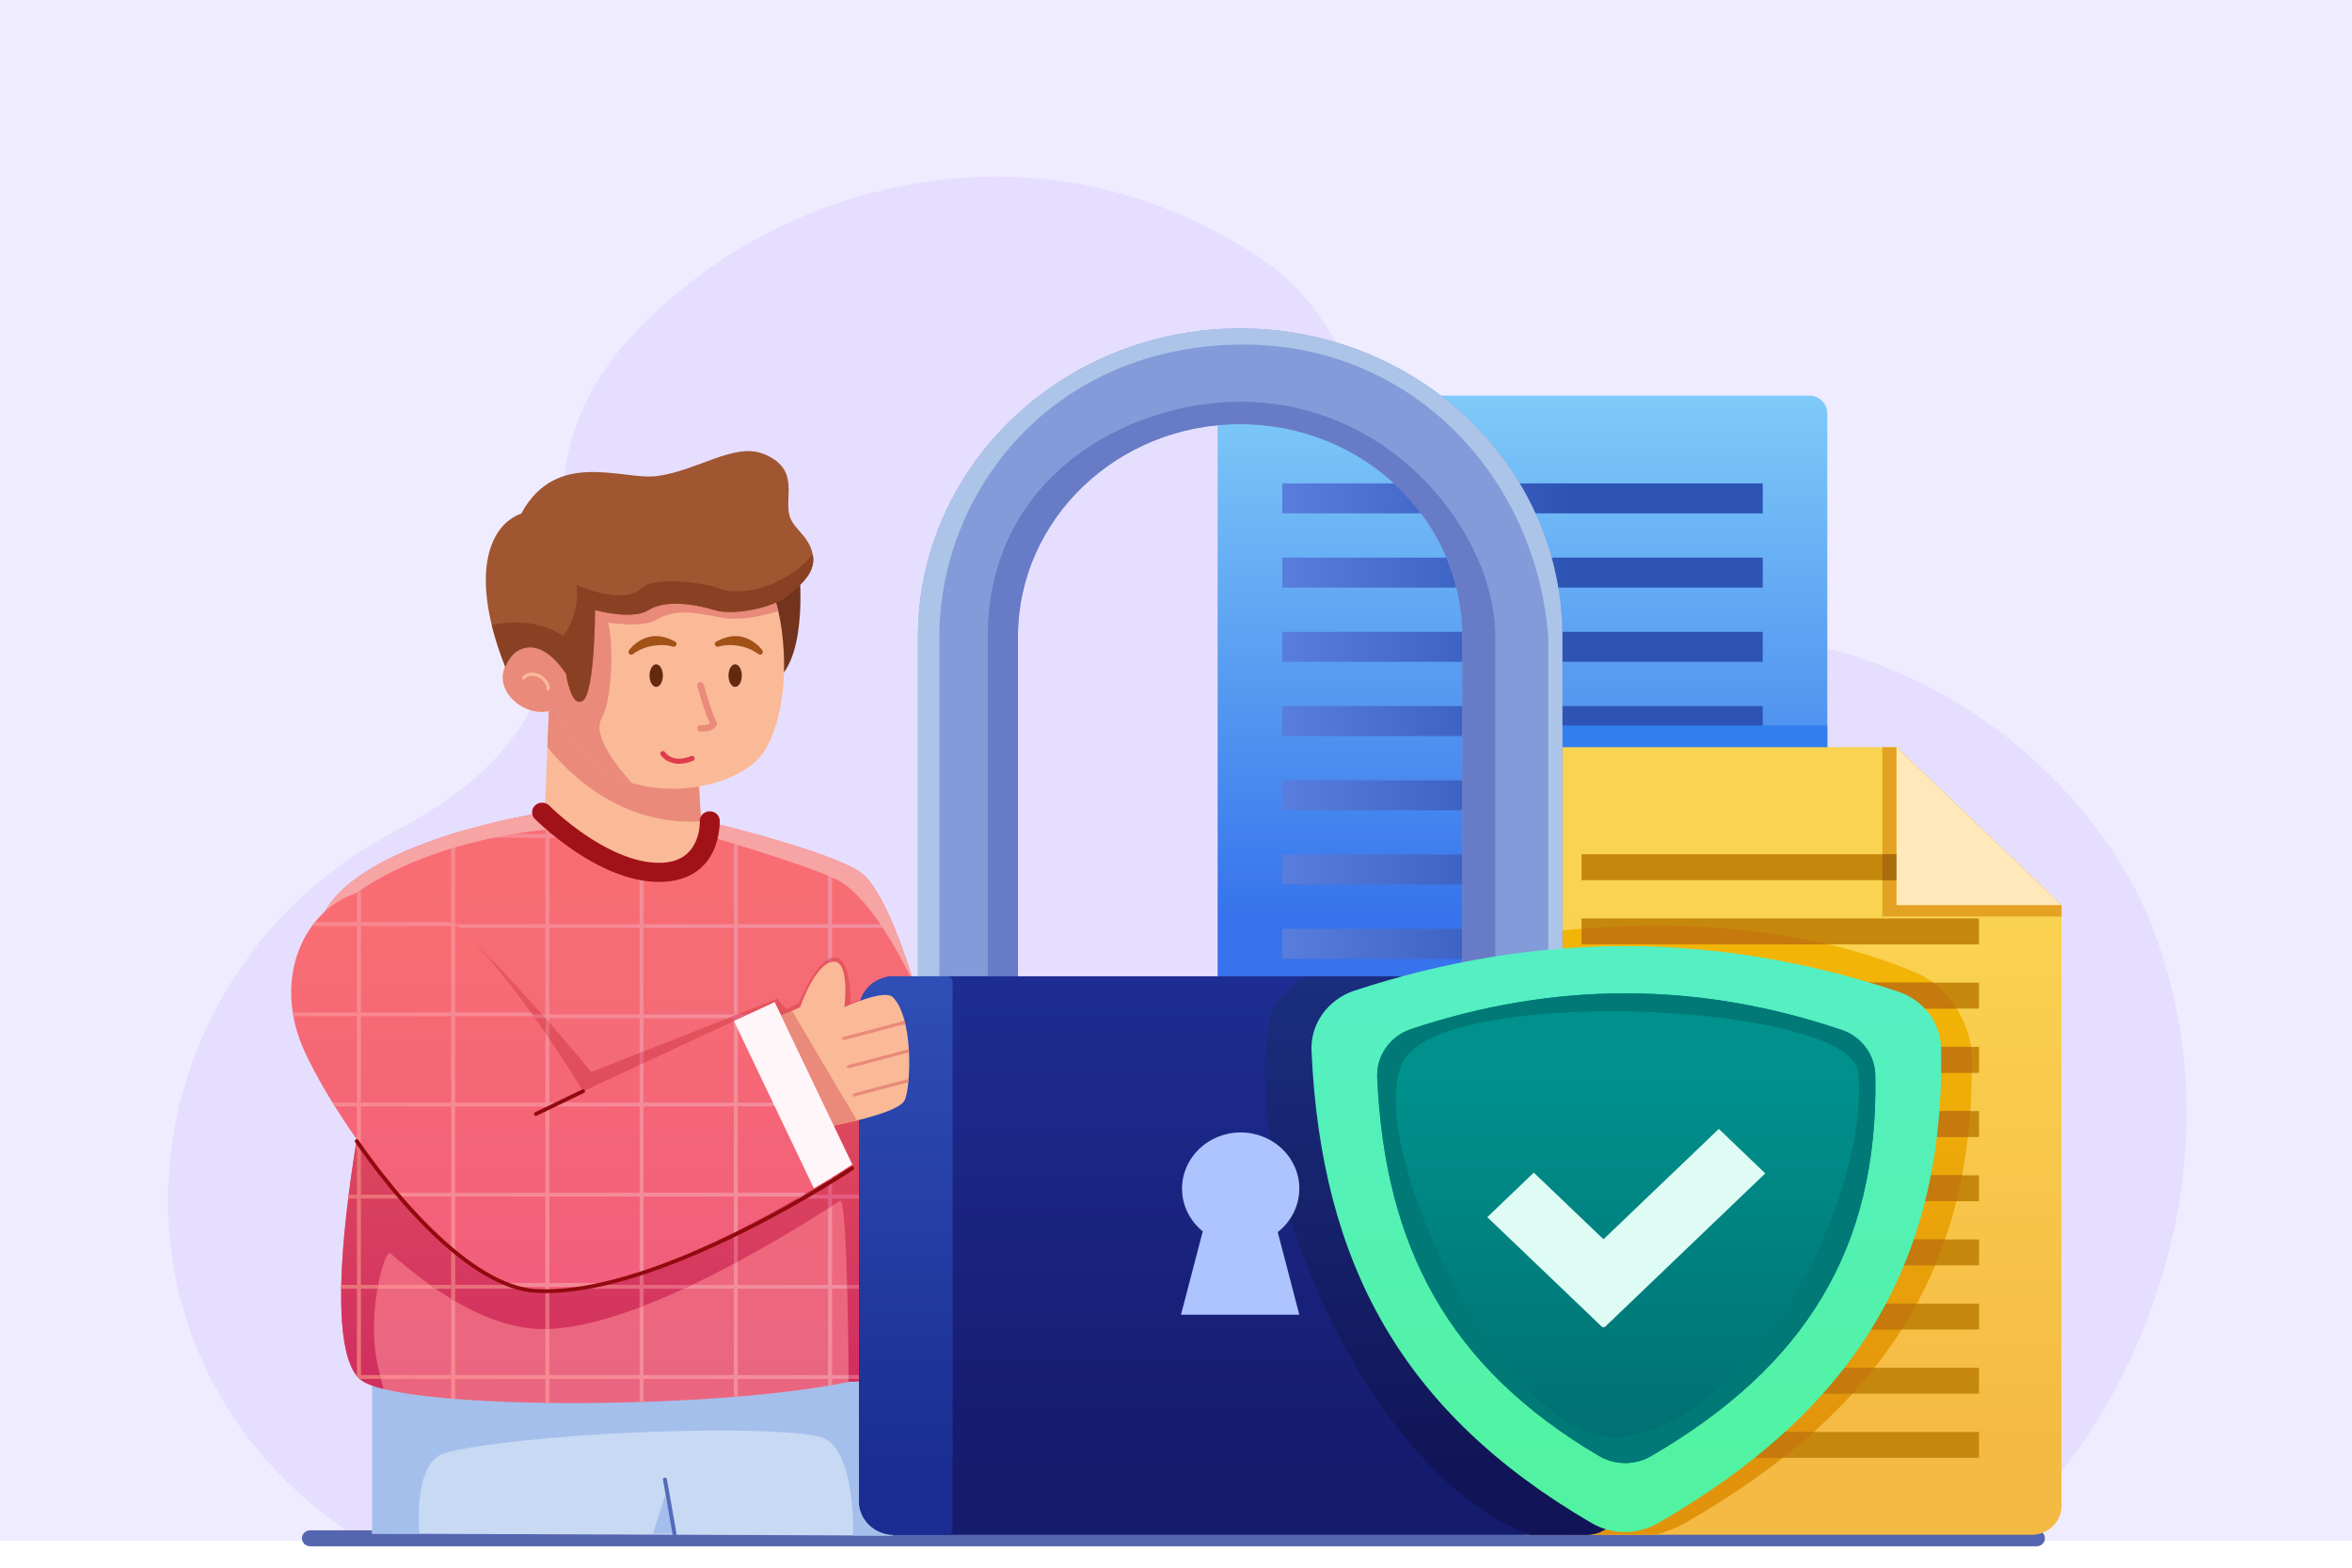 <svg width="420" height="280" viewBox="0 0 420 280" fill="none" xmlns="http://www.w3.org/2000/svg">
<g clip-path="url(#clip0_2578_35383)">
<path d="M0 -4.778H420V275.222H0V-4.778Z" fill="#F0ECFF"/>
<path d="M61.736 273.324H358.175C379.835 254.796 401.024 210.045 384.708 166.469C373.505 136.537 335.288 104.618 286.831 115.462C247.146 124.342 253.705 65.619 225.865 46.641C184.081 18.146 134.983 33.733 110.903 62.216C85.494 92.269 119.411 122.729 70.324 148.567C22.819 173.582 13.956 240.208 61.736 273.324Z" fill="#E6DEFF"/>
<path d="M365.169 274.75C365.169 273.96 364.504 273.324 363.679 273.324H55.406C54.581 273.324 53.916 273.96 53.916 274.75C53.916 275.541 54.581 276.177 55.406 276.177H363.679C364.504 276.177 365.169 275.541 365.169 274.75Z" fill="#5566B0"/>
<path d="M66.454 241.184V273.919L159.357 274.261V239.18L66.454 241.184Z" fill="#C8D9F4"/>
<path fill-rule="evenodd" clip-rule="evenodd" d="M152.313 274.261C152.313 274.261 152.956 257.939 146.138 256.549C134.358 254.146 91.809 256.174 79.483 259.511C73.652 261.094 74.878 273.919 74.878 273.919H66.454V241.184L159.357 239.18V274.261H152.313ZM120.532 273.919H116.582L118.748 267.131L120.532 273.919Z" fill="#A5BFEC"/>
<path d="M120.794 273.862L119.093 264.204C119.069 264.01 118.879 263.885 118.688 263.919C118.486 263.953 118.355 264.124 118.391 264.317L120.092 273.976C120.128 274.158 120.307 274.295 120.497 274.261C120.699 274.227 120.83 274.056 120.794 273.862Z" fill="#546ABB"/>
<path d="M98.068 125.576L96.795 156.841H125.756L124.673 137.478C112.322 139.722 105.373 134.984 100.114 125.576H98.068Z" fill="#FABA97"/>
<path d="M97.747 133.435C102.09 138.822 111.311 147.513 125.184 146.704L124.673 137.478C112.322 139.722 105.373 134.984 100.114 125.576H98.068L97.747 133.435Z" fill="#E98A7B"/>
<path d="M97.354 145.064C97.354 145.064 111.228 155.042 117.617 154.62C125.137 154.142 125.101 146.431 125.101 146.431C125.101 146.431 148.184 151.921 153.658 155.805C159.143 159.7 164.462 179.952 164.462 179.952L162.796 241.184C162.796 251.595 72.831 253.417 64.372 246.412C56.614 239.977 64.372 199.827 64.372 199.827C64.372 199.827 51.843 180.555 57.054 164.928C61.944 150.258 97.354 145.076 97.354 145.076V145.064Z" fill="url(#paint0_linear_2578_35383)"/>
<path fill-rule="evenodd" clip-rule="evenodd" d="M97.39 145.098C97.485 145.167 97.735 145.338 98.104 145.6V148.96H103.315C103.688 149.187 104.069 149.415 104.457 149.643H98.104V165.065H114.214V154.153C114.46 154.222 114.698 154.283 114.928 154.336V165.065H131.039V149.643H124.471C124.558 149.408 124.633 149.18 124.697 148.96H131.039V147.935C131.277 147.995 131.515 148.056 131.753 148.117V148.96H134.846C135.631 149.176 136.441 149.404 137.262 149.643H131.753V165.065H147.863V153.06C148.109 153.151 148.347 153.242 148.577 153.333V165.065H159.44C159.535 165.293 159.631 165.521 159.726 165.748H148.577V181.171H164.426L164.414 181.854H148.577V197.276H163.986L163.974 197.959H148.577V213.381H163.557L163.533 214.065H148.577V229.487H163.117L163.105 230.17H148.577V245.592H156.359C155.589 245.828 154.76 246.055 153.872 246.276H148.577V247.381C148.339 247.426 148.101 247.468 147.863 247.506V246.276H131.753V249.442C131.523 249.465 131.285 249.484 131.039 249.499V246.276H114.928V250.388C114.69 250.395 114.452 250.403 114.214 250.41V246.276H98.104V250.57H97.901C97.814 250.57 97.727 250.566 97.64 250.558H97.39V246.276H81.279V249.864C81.041 249.848 80.803 249.829 80.565 249.807V246.276H64.455V246.481C64.431 246.458 64.403 246.435 64.371 246.412C64.094 246.177 63.836 245.904 63.598 245.592H63.741V230.17H60.933C60.933 229.942 60.937 229.715 60.945 229.487H63.741V214.065H62.17C62.202 213.837 62.23 213.609 62.254 213.381H63.741V203.335C64.122 201.149 64.371 199.839 64.371 199.839C64.371 199.839 64.133 199.474 63.741 198.814V197.959H63.253C63.134 197.747 63.007 197.519 62.872 197.276H63.741V181.854H56.84C56.784 181.626 56.733 181.398 56.685 181.171H63.741V165.748H56.804C56.867 165.521 56.939 165.293 57.018 165.065H63.741V156.773C63.979 156.606 64.217 156.439 64.455 156.272V165.065H80.565V149.643H78.614C79.51 149.339 80.399 149.055 81.279 148.789V148.96H97.39V145.098ZM131.753 230.17V245.592H147.863V230.17H131.753ZM114.928 230.17V245.592H131.039V230.17H114.928ZM98.104 230.17V245.592H114.214V230.17H98.104ZM81.279 230.17V245.592H97.39V230.17H81.279ZM64.455 230.17V245.592H80.565V230.17H64.455ZM98.104 214.065V229.487H114.214V214.065H98.104ZM64.455 214.065V229.487H80.565V214.065H64.455ZM81.279 214.065V229.487H97.39V214.065H81.279ZM114.928 214.065V229.487H131.039V214.065H114.928ZM131.753 214.065V229.487H147.863V214.065H131.753ZM114.928 197.959V213.381H131.039V197.959H114.928ZM98.104 197.959V213.381H114.214V197.959H98.104ZM81.279 197.959V213.381H97.39V197.959H81.279ZM64.455 197.959V213.381H80.565V197.959H64.455ZM131.753 197.959V213.381H147.863V197.959H131.753ZM64.455 181.854V197.276H80.565V181.854H64.455ZM81.279 181.854V197.276H97.39V181.854H81.279ZM98.104 181.854V197.276H114.214V181.854H98.104ZM114.928 181.854V197.276H131.039V181.854H114.928ZM131.753 181.854V197.276H147.863V181.854H131.753ZM114.928 165.748V181.171H131.039V165.748H114.928ZM64.455 165.748V181.171H80.565V165.748H64.455ZM81.279 165.748V181.171H97.39V165.748H81.279ZM98.104 165.748V181.171H114.214V165.748H98.104ZM131.753 165.748V181.171H147.863V165.748H131.753ZM81.279 149.643V165.065H97.39V149.643H81.279Z" fill="url(#paint1_linear_2578_35383)"/>
<path d="M124.542 149.438C125.102 147.809 125.102 146.431 125.102 146.431C125.102 146.431 148.185 151.921 153.658 155.805C157.584 158.595 161.44 169.803 163.296 175.92C160.238 169.53 154.848 159.769 149.398 157.092C143.711 154.313 125.435 149.016 125.435 149.016C125.133 149.168 124.836 149.309 124.542 149.438ZM56.602 166.455C56.737 165.938 56.888 165.429 57.054 164.928C61.944 150.258 97.354 145.076 97.354 145.076C97.354 145.076 99.484 146.602 102.459 148.436C101.638 148.276 100.793 148.128 99.924 148.014C99.924 148.014 74.521 149.028 59.184 162.992L56.602 166.455Z" fill="#F7A4A4"/>
<path d="M64.371 199.839C64.371 199.839 83.1 166.751 83.956 167.582C94.082 177.355 105.588 191.467 105.588 191.467L138.785 178.391L140.415 180.225C141.831 179.576 142.711 179.177 142.711 179.177C142.711 179.177 145.591 171.523 148.803 171.033C152.016 170.532 151.92 179.177 151.92 179.177C151.92 179.177 157.941 176.911 159.44 178.448C163.224 182.321 162.819 246.412 162.819 246.412L151.54 246.811C151.54 246.811 151.409 213.541 149.993 214.463C138.368 222.049 109.895 239.294 94.32 237.209C86.8 236.207 79.138 232.015 69.666 223.826C68.917 223.165 66.43 230.808 66.823 239.225C66.965 242.209 67.739 245.239 68.465 248.075C66.525 247.586 65.121 247.039 64.371 246.412C56.614 239.977 64.371 199.839 64.371 199.839Z" fill="url(#paint2_linear_2578_35383)"/>
<path fill-rule="evenodd" clip-rule="evenodd" d="M148.577 181.17H160.428C160.476 181.383 160.519 181.611 160.559 181.854H148.577V197.276H161.975C161.983 197.496 161.995 197.724 162.01 197.959H148.577V213.381H162.534L162.546 213.882L162.558 214.065H148.577V215.375C148.347 215.526 148.109 215.682 147.863 215.842V214.065H131.753V225.341C131.515 225.47 131.277 225.599 131.039 225.728V214.065H114.928V229.487H123.602C123.118 229.715 122.63 229.942 122.139 230.17H114.928V233.234C114.69 233.325 114.452 233.416 114.214 233.507V230.17H98.104V237.357C97.866 237.372 97.628 237.38 97.39 237.38V230.17H81.279V232.391C81.049 232.255 80.811 232.114 80.565 231.97V230.17H77.793C77.468 229.942 77.143 229.715 76.817 229.487H80.565V214.065H64.455V229.487H67.525C67.485 229.707 67.445 229.935 67.406 230.17H64.455V245.592H67.834C67.889 245.82 67.945 246.048 68.001 246.276H64.455V246.481V246.469C64.455 246.469 63.634 245.649 63.598 245.592H63.741V230.17H60.933V229.999V229.988C60.933 229.821 60.937 229.654 60.945 229.487H63.741V214.065H62.17L62.218 213.734V213.689L62.254 213.381H63.741V203.335L64.455 199.668V213.381H80.565V197.959H65.43L65.597 197.663L65.823 197.276H80.565V181.854H74.747L74.961 181.489L75.151 181.17H80.565V172.206C80.819 171.812 81.057 171.44 81.279 171.09V181.17H96.795C97.247 181.679 97.683 182.177 98.104 182.662V197.276H114.214V188.073L114.928 187.788V197.276H131.039V181.854H130.015L131.753 181.159V181.17H147.863V171.364C148.101 171.235 148.339 171.14 148.577 171.079V181.17ZM151.54 245.592H156.359C155.589 245.828 154.76 246.055 153.872 246.276H151.54V245.979V245.592ZM151.278 229.487H162.784L162.796 230.102V230.17H151.302C151.294 229.95 151.286 229.722 151.278 229.487ZM81.291 214.076V229.487H97.402V214.076H81.291ZM98.116 214.076V229.487H114.226V214.076H98.116ZM114.94 197.971V213.393H131.039V197.971H114.94ZM98.127 197.971V213.393H114.226V197.971H98.127ZM81.315 197.971V213.393H97.414V197.971H81.315ZM131.788 197.971V213.393H147.899V197.971H131.788ZM81.315 181.865V197.287H97.425V181.865H81.315ZM131.788 181.865V197.287H147.899V181.865H131.788Z" fill="url(#paint3_linear_2578_35383)"/>
<path d="M95.498 146.249C95.498 146.249 99.686 150.474 105.385 153.732C109.336 155.987 114.012 157.741 118.557 157.491C129.004 156.933 128.528 146.522 128.528 146.522C128.48 145.588 127.636 144.859 126.66 144.905C125.672 144.95 124.911 145.748 124.958 146.693C124.958 146.693 125.351 153.709 118.355 154.085C114.5 154.29 110.561 152.707 107.218 150.793C101.947 147.798 98.092 143.891 98.092 143.891C97.413 143.208 96.283 143.185 95.569 143.834C94.855 144.483 94.82 145.565 95.498 146.249Z" fill="#A11218"/>
<path d="M142.664 101.11C142.664 101.11 144.532 117.079 138.535 121.612L136.619 104.083L142.664 101.11Z" fill="#72341D"/>
<path d="M101.292 120.496C99.936 118.628 95.462 112.489 91.262 117.364C86.502 122.865 94.332 129.175 99.27 126.51C99.27 126.51 101.661 134.916 109.36 138.549C119.973 143.538 133.168 139.779 136.619 133.97C142.318 124.346 139.629 107.204 137.261 104.949L101.292 106.088V120.496Z" fill="#FABA97"/>
<path d="M112.858 139.859C110.109 136.852 105.766 131.362 107.42 128.309C109.728 124.061 109.36 113.013 108.551 111.179C108.551 111.179 114.678 112.261 117.415 110.609C121.817 107.944 127.517 110.541 131.11 110.518C134.001 110.496 136.893 109.801 138.975 109.152C138.475 107.044 137.856 105.518 137.262 104.949L101.292 106.088V120.496C99.936 118.628 95.462 112.489 91.262 117.364C86.503 122.865 94.332 129.175 99.258 126.51C99.258 126.51 101.661 134.916 109.36 138.549C110.502 139.084 111.668 139.517 112.858 139.859Z" fill="#E98A7B"/>
<path d="M98.163 123.082C98.246 122.375 97.818 121.544 97.116 120.952C96.069 120.063 94.463 119.687 93.273 120.883C93.154 120.997 93.166 121.179 93.285 121.293C93.404 121.396 93.582 121.396 93.701 121.282C94.641 120.337 95.903 120.678 96.724 121.373C97.271 121.84 97.64 122.466 97.58 123.013C97.556 123.173 97.675 123.309 97.842 123.332C97.997 123.344 98.151 123.241 98.163 123.082Z" fill="#FABA97"/>
<path d="M117.177 118.651C117.831 118.651 118.367 119.551 118.367 120.667C118.367 121.783 117.831 122.683 117.177 122.683C116.522 122.683 115.987 121.783 115.987 120.667C115.987 119.551 116.522 118.651 117.177 118.651Z" fill="#642910"/>
<path d="M131.277 118.651C131.931 118.651 132.466 119.551 132.466 120.667C132.466 121.783 131.931 122.683 131.277 122.683C130.622 122.683 130.087 121.783 130.087 120.667C130.087 119.551 130.622 118.651 131.277 118.651Z" fill="#642910"/>
<path d="M113.131 116.76C113.131 116.76 113.869 116.168 115.071 115.735C115.476 115.575 115.94 115.461 116.451 115.37C116.677 115.336 116.903 115.291 117.153 115.268C117.486 115.222 117.843 115.2 118.224 115.211C118.807 115.222 119.414 115.279 120.092 115.473C120.354 115.587 120.651 115.473 120.77 115.222C120.877 114.972 120.77 114.687 120.509 114.573C119.616 114.072 118.771 113.799 117.974 113.673C117.582 113.605 117.213 113.594 116.856 113.605C116.594 113.62 116.344 113.654 116.106 113.707C115.44 113.844 114.857 114.083 114.369 114.357C113.013 115.131 112.346 116.122 112.346 116.122C112.168 116.327 112.192 116.635 112.406 116.817C112.62 116.988 112.941 116.965 113.131 116.76Z" fill="#A25216"/>
<path d="M136.108 116.122C136.108 116.122 135.441 115.131 134.085 114.357C133.597 114.083 133.014 113.844 132.36 113.708C132.114 113.654 131.864 113.624 131.61 113.616C131.241 113.594 130.872 113.605 130.48 113.673C129.682 113.799 128.838 114.072 127.945 114.573C127.695 114.687 127.576 114.972 127.683 115.222C127.802 115.473 128.1 115.587 128.362 115.473C129.04 115.279 129.659 115.222 130.23 115.211C130.61 115.2 130.967 115.222 131.312 115.268C131.55 115.291 131.777 115.336 132.003 115.37C132.514 115.462 132.978 115.575 133.383 115.735C134.585 116.168 135.334 116.76 135.334 116.76C135.513 116.965 135.834 116.988 136.048 116.817C136.262 116.635 136.286 116.327 136.108 116.122Z" fill="#A25216"/>
<path d="M124.518 122.546C124.518 122.546 125.732 127 126.755 129.198C126.482 129.448 126.006 129.562 125.113 129.517C124.792 129.494 124.506 129.745 124.495 130.052C124.483 130.371 124.733 130.633 125.054 130.656C126.886 130.736 127.588 130.189 127.969 129.54C128.064 129.38 128.064 129.175 127.981 129.016C126.969 127.022 125.661 122.261 125.661 122.261C125.577 121.954 125.256 121.772 124.935 121.851C124.614 121.931 124.435 122.239 124.518 122.546Z" fill="#E98A7B"/>
<path d="M117.962 134.825C117.962 134.825 118.593 135.838 120.021 136.248C120.925 136.51 122.162 136.544 123.781 135.861C124.019 135.77 124.126 135.497 124.019 135.269C123.923 135.041 123.638 134.927 123.4 135.03C122.067 135.588 121.044 135.599 120.294 135.383C119.247 135.075 118.771 134.358 118.771 134.358C118.64 134.141 118.343 134.073 118.117 134.198C117.903 134.335 117.831 134.608 117.962 134.825Z" fill="#DF3C4F"/>
<path d="M101.09 120.348C101.09 120.348 101.959 126.544 104.077 125.143C106.207 123.731 106.254 108.958 106.254 108.958C106.254 108.958 112.893 110.826 115.82 108.958C118.759 107.079 124.054 107.865 127.588 108.958C131.122 110.051 137.94 108.423 140.01 106.805C142.069 105.199 145.817 102.682 145.15 99.117C144.484 95.529 141.378 94.401 140.891 91.725C140.236 88.217 142.675 83.615 136.333 81.064C131.146 78.991 124.59 84.059 117.332 85.028C111.18 85.836 99.401 80.084 93.082 91.725C87.205 93.855 83.79 102.83 90.227 119.084C91.881 115.052 96.438 113.434 101.09 120.348Z" fill="#9F5631"/>
<path d="M145.138 99.014C145.146 99.052 145.15 99.087 145.15 99.117C145.816 102.682 142.068 105.199 140.01 106.805C137.94 108.423 131.122 110.051 127.588 108.958C124.054 107.864 118.759 107.079 115.82 108.958C112.893 110.826 106.254 108.958 106.254 108.958C106.254 108.958 106.206 123.731 104.076 125.143C101.959 126.544 101.09 120.348 101.09 120.348C96.438 113.434 91.881 115.052 90.227 119.084C89.168 116.396 88.371 113.913 87.811 111.612C91.095 110.974 96.212 110.678 100.566 113.582C100.566 113.582 103.624 110.12 102.934 104.447C102.934 104.447 111.216 108.274 114.559 105.074C116.951 102.784 125.744 104.117 128.302 105.074C133.371 106.976 141.319 103.821 145.138 99.014Z" fill="#8A4023"/>
<path d="M326.304 73.786C326.304 72.066 324.841 70.665 323.044 70.665H220.705C218.897 70.665 217.433 72.066 217.433 73.786V223.564C217.433 225.284 218.897 226.685 220.705 226.685H323.044C324.841 226.685 326.304 225.284 326.304 223.564V73.786Z" fill="url(#paint4_linear_2578_35383)"/>
<path d="M314.775 205.659H228.975V211.024H314.775V205.659ZM314.775 192.401H228.975V197.754H314.775V192.401ZM314.775 179.143H228.975V184.496H314.775V179.143ZM314.775 165.885H228.975V171.238H314.775V165.885ZM314.775 152.627H228.975V157.98H314.775V152.627ZM314.775 139.369H228.975V144.723H314.775V139.369ZM314.775 126.111H228.975V131.465H314.775V126.111ZM314.775 112.853H228.975V118.207H314.775V112.853ZM314.775 99.595H228.975V104.949H314.775V99.595ZM314.775 86.337H228.975V91.691H314.775V86.337Z" fill="url(#paint5_linear_2578_35383)"/>
<path d="M326.304 129.597H267.657C264.528 129.597 261.993 131.966 261.993 134.87V226.685H323.044C324.841 226.685 326.304 225.284 326.304 223.564V129.597Z" fill="#327EEE"/>
<path d="M368.116 161.66L338.667 133.458H273.047C270.084 133.458 267.681 135.759 267.681 138.595C267.681 160.612 267.681 246.971 267.681 268.987C267.681 271.824 270.084 274.124 273.047 274.124C290.466 274.124 345.342 274.124 362.761 274.124C365.724 274.124 368.116 271.824 368.116 268.987C368.116 251.834 368.116 196.069 368.116 161.66Z" fill="url(#paint6_linear_2578_35383)"/>
<path d="M338.667 133.458L368.116 161.66L368.152 163.698H336.133V133.458H338.667Z" fill="#E3A222"/>
<path d="M267.681 167.594C291.442 163.949 319.189 163.972 342.189 173.767C348.602 176.489 351.993 183.665 352.077 188.221C352.85 227.004 335.454 252.187 300.901 272.04C299.771 272.701 297.879 273.452 295.713 274.124H280.805C275.593 270.366 272.143 264.295 267.681 260.604V167.594Z" fill="url(#paint7_linear_2578_35383)"/>
<path d="M353.397 255.752H282.411V260.377H353.397V255.752ZM353.397 244.294H282.411V248.918H353.397V244.294ZM353.397 232.836H282.411V237.46H353.397V232.836ZM353.397 221.377H282.411V226.002H353.397V221.377ZM353.397 209.919H282.411V214.543H353.397V209.919ZM353.397 198.449H282.411V203.085H353.397V198.449ZM353.397 186.979H282.411V191.615H353.397V186.979ZM353.397 175.51H282.411V180.146H353.397V175.51ZM353.397 164.04H282.411V168.676H353.397V164.04ZM353.397 152.57H282.411V157.206H353.397V152.57Z" fill="#C6880C"/>
<path d="M323.889 255.752C322.136 257.324 320.296 258.866 318.368 260.377H282.411V255.752H323.889ZM334.741 244.283C333.495 245.862 332.182 247.407 330.802 248.918H282.411V244.283H334.741ZM342.308 232.824C341.459 234.396 340.555 235.937 339.595 237.449H282.411V232.824H342.308ZM347.341 221.354C346.794 222.926 346.207 224.472 345.58 225.99H282.411V221.354H347.341ZM350.375 209.896C350.074 211.46 349.737 213.002 349.364 214.52H282.411V209.896H350.375ZM351.839 198.426C351.736 199.998 351.597 201.543 351.422 203.062H282.411V198.426H351.839ZM351.982 186.968C352.037 187.401 352.069 187.819 352.077 188.221C352.101 189.36 352.108 190.484 352.101 191.592H282.411V186.968H351.982ZM345.187 175.498C346.901 176.785 348.305 178.414 349.4 180.134H282.411V175.498H345.187ZM282.411 165.885C296.915 164.769 312.169 165.304 326.471 168.664H282.411V165.885Z" fill="#C6790C"/>
<path d="M336.133 152.57H353.397V157.206H336.133V152.57Z" fill="#AA6C0D"/>
<path d="M338.667 133.458L368.116 161.66H338.667V133.458Z" fill="#FFE8B9"/>
<path d="M278.984 186.74V113.742C278.984 83.331 253.236 58.671 221.455 58.671C189.686 58.671 163.926 83.331 163.926 113.742V186.74H181.774V113.742C181.774 92.761 199.538 75.756 221.455 75.756C243.372 75.756 261.137 92.761 261.137 113.742V186.74H278.984Z" fill="#839BD8"/>
<path d="M221.455 75.756H221.586C243.444 75.825 261.137 92.807 261.137 113.742V186.74H267.026C267.026 186.74 267.026 147.308 267.026 113.742C267.026 95.552 248.846 71.758 221.455 71.758C201.466 71.758 176.384 85.05 176.384 113.742C176.384 147.308 176.384 186.74 176.384 186.74H181.774V113.742C181.774 92.761 199.538 75.756 221.455 75.756Z" fill="#677BC6"/>
<path d="M167.745 186.74C167.745 186.74 167.745 186.74 167.745 113.742C167.745 87.841 187.937 61.541 222.11 61.541C252.129 61.541 274.249 85.085 276.474 113.742V186.74H278.984V113.742C278.984 83.331 253.236 58.671 221.455 58.671C189.686 58.671 163.926 83.331 163.926 113.742V186.74H167.745Z" fill="#ADC4E9"/>
<path d="M289.503 180.35C289.503 177.047 286.707 174.371 283.256 174.371H159.667C156.216 174.371 153.408 177.047 153.408 180.35V268.145C153.408 271.448 156.216 274.124 159.667 274.124H283.256C286.707 274.124 289.503 271.448 289.503 268.145V180.35Z" fill="url(#paint8_linear_2578_35383)"/>
<path d="M169.102 174.371H159.667C156.216 174.371 153.408 177.047 153.408 180.35V268.145C153.408 271.448 156.216 274.124 159.667 274.124H169.102C169.661 274.124 170.113 273.691 170.113 273.168V175.327C170.113 174.804 169.661 174.371 169.102 174.371Z" fill="url(#paint9_linear_2578_35383)"/>
<path d="M283.256 174.371H233.294C233.294 174.371 227.69 177.583 226.893 181.205C220.479 210.101 245.276 264.192 273.249 274.124H283.256C286.706 274.124 289.502 271.448 289.502 268.145V180.35C289.502 177.047 286.706 174.371 283.256 174.371Z" fill="url(#paint10_linear_2578_35383)"/>
<path d="M214.78 219.931C212.52 218.097 211.08 215.352 211.08 212.288C211.08 206.752 215.768 202.265 221.55 202.265C227.333 202.265 232.021 206.752 232.021 212.288C232.021 215.42 230.522 218.222 228.166 220.056L232.021 234.817H210.889L214.78 219.931Z" fill="#AEC4FE"/>
<path d="M234.198 187.731C233.961 182.902 237.09 178.505 241.873 176.933C274.237 166.295 306.613 166.318 338.976 177.116C343.486 178.619 346.532 182.651 346.615 187.207C347.389 225.99 330.552 252.221 296.011 272.074C292.382 274.158 287.849 274.147 284.243 272.04C250.202 252.233 235.912 225.432 234.198 187.731Z" fill="url(#paint11_linear_2578_35383)"/>
<path d="M245.93 192.446C245.752 188.574 248.227 185.043 252.011 183.79C277.616 175.259 303.222 175.282 328.839 183.938C332.397 185.134 334.812 188.369 334.872 192.025C335.49 223.12 322.176 244.146 294.833 260.069C291.966 261.732 288.384 261.72 285.529 260.035C258.602 244.157 247.299 222.664 245.93 192.446Z" fill="url(#paint12_linear_2578_35383)"/>
<path fill-rule="evenodd" clip-rule="evenodd" d="M245.93 192.446C245.752 188.574 248.227 185.043 252.011 183.79C277.616 175.259 303.222 175.282 328.839 183.938C332.397 185.134 334.812 188.369 334.872 192.025C335.49 223.12 322.176 244.146 294.833 260.069C291.966 261.732 288.384 261.72 285.529 260.035C258.602 244.157 247.299 222.664 245.93 192.446ZM331.826 191.558C330.719 179.12 257.508 175.715 250.523 189.667C243.027 204.645 270.227 260.297 290.407 256.606C314.632 252.187 333.741 212.971 331.826 191.558Z" fill="#007977"/>
<path d="M286.338 221.343L306.934 201.627L315.227 209.577L286.493 237.095L286.338 236.947L286.183 237.095L265.587 217.391L273.892 209.44L286.338 221.343Z" fill="#DEFCF4"/>
<path d="M135.418 183.266C136.191 182.959 142.89 179.883 142.89 179.883C142.89 179.883 145.448 172.264 148.661 171.774C151.861 171.284 150.778 179.883 150.778 179.883C150.778 179.883 157.941 176.569 159.441 178.107C163.224 181.979 162.629 194.212 161.559 196.49C160.238 199.292 145.448 201.65 145.448 201.65C145.448 201.65 134.644 183.574 135.418 183.266Z" fill="#FABA97"/>
<path d="M162.249 192.697C162.233 192.902 162.217 193.103 162.201 193.301L152.611 195.829C152.456 195.875 152.289 195.784 152.242 195.636C152.206 195.476 152.289 195.328 152.456 195.283L162.249 192.697ZM162.296 187.389C162.304 187.579 162.312 187.773 162.32 187.97L151.611 190.784C151.457 190.829 151.29 190.738 151.242 190.59C151.207 190.442 151.29 190.283 151.457 190.237L162.296 187.389ZM161.523 182.321C161.57 182.503 161.618 182.689 161.665 182.879L150.743 185.761C150.588 185.795 150.421 185.704 150.374 185.556C150.326 185.408 150.421 185.248 150.588 185.203L161.523 182.321Z" fill="#E98A7B"/>
<path d="M141.45 180.544C143.151 183.426 149.969 195.032 153.051 200.112C149.172 201.057 145.448 201.65 145.448 201.65C145.448 201.65 137.048 187.583 135.596 184.064L135.548 183.221C136.381 182.868 139.558 181.41 141.45 180.544Z" fill="#E98A7B"/>
<path d="M76.555 161.329C88.133 168.14 104.124 194.895 104.124 194.895L138.332 178.984L152.194 207.983C152.194 207.983 114.643 233.041 94.736 230.364C79.982 228.393 60.231 200.761 54.317 187.629C46.084 169.325 61.278 152.331 76.555 161.329Z" fill="url(#paint13_linear_2578_35383)"/>
<path fill-rule="evenodd" clip-rule="evenodd" d="M64.455 159.29V164.723H80.565V164.279C80.986 164.644 81.402 165.019 81.815 165.407H81.279V180.829H94.796C94.963 181.057 95.129 181.284 95.296 181.512H81.279V196.934H97.39V184.519C97.636 184.868 97.874 185.214 98.104 185.556V196.934H114.214V190.203L114.928 189.872V196.934H131.039V182.378L131.753 182.036V196.934H146.911L147.232 197.618H131.753V213.04H144.032C143.651 213.26 143.258 213.488 142.854 213.723H131.753V219.76L131.491 219.896C131.396 219.942 131.3 219.988 131.205 220.033L131.039 220.113V213.723H114.928V227.061C114.69 227.144 114.452 227.228 114.214 227.311V213.723H98.104V229.145H108.051C107.004 229.403 105.973 229.631 104.957 229.829H98.104V230.569C97.866 230.569 97.628 230.565 97.39 230.557V229.829H92.297C91.671 229.639 91.04 229.411 90.405 229.145H97.39V213.723H81.279V223.313C81.041 223.116 80.803 222.915 80.565 222.71V213.723H71.677C71.479 213.495 71.281 213.267 71.082 213.04H80.565V197.618H64.455V204.554C64.217 204.22 63.979 203.886 63.741 203.552V197.618H59.803C59.66 197.39 59.517 197.162 59.374 196.934H63.741V181.512H52.39C52.35 181.284 52.31 181.057 52.271 180.829H63.741V165.407H55.697C55.864 165.171 56.039 164.944 56.221 164.723H63.741V159.484C63.979 159.416 64.217 159.351 64.455 159.29ZM81.279 197.618V213.04H97.39V197.618H81.279ZM98.104 197.618V213.04H114.214V197.618H98.104ZM114.928 197.618V213.04H131.039V197.618H114.928ZM147.863 198.939L148.577 200.431V210.283L148.303 210.454C148.2 210.515 148.101 210.576 148.006 210.636L147.863 210.728V198.939ZM64.455 181.512V196.934H80.565V181.512H64.455ZM139.534 181.512H132.895L134.37 180.829H139.213L139.534 181.512ZM64.455 165.407V180.829H80.565V165.407H64.455Z" fill="url(#paint14_linear_2578_35383)"/>
<path d="M131.062 182.366L138.332 178.984L152.194 207.983C152.194 207.983 149.565 209.737 145.341 212.254L131.062 182.366Z" fill="#FFF6F9"/>
<path d="M103.958 194.588L95.558 198.654C95.379 198.734 95.308 198.939 95.403 199.11C95.486 199.281 95.7 199.349 95.879 199.258L104.279 195.203C104.458 195.112 104.529 194.907 104.446 194.747C104.351 194.577 104.136 194.508 103.958 194.588Z" fill="#910A0F"/>
<path d="M63.408 203.973C63.408 203.973 69.607 213.347 77.781 221.035C83.278 226.195 89.68 230.569 95.7 230.911C104.517 231.4 115.368 227.983 125.208 223.689C139.927 217.277 152.396 208.928 152.396 208.928C152.551 208.825 152.599 208.609 152.48 208.461C152.373 208.301 152.147 208.267 151.98 208.37C151.98 208.37 139.57 216.685 124.911 223.063C115.178 227.311 104.458 230.706 95.736 230.227C89.87 229.897 83.647 225.58 78.281 220.546C70.166 212.914 64.003 203.609 64.003 203.609C63.907 203.449 63.681 203.404 63.515 203.506C63.348 203.609 63.301 203.814 63.408 203.973Z" fill="#910A0F"/>
</g>
<defs>
<linearGradient id="paint0_linear_2578_35383" x1="55.79" y1="155.81" x2="55.79" y2="246.477" gradientUnits="userSpaceOnUse">
<stop stop-color="#F86D73"/>
<stop offset="1" stop-color="#EA6680"/>
</linearGradient>
<linearGradient id="paint1_linear_2578_35383" x1="67.653" y1="145.1" x2="160.226" y2="145.1" gradientUnits="userSpaceOnUse">
<stop stop-color="#F9878C"/>
<stop offset="1" stop-color="#F08EA2"/>
</linearGradient>
<linearGradient id="paint2_linear_2578_35383" x1="60.921" y1="175.774" x2="60.921" y2="244.935" gradientUnits="userSpaceOnUse">
<stop stop-color="#E5565C"/>
<stop offset="1" stop-color="#D12F60"/>
</linearGradient>
<linearGradient id="paint3_linear_2578_35383" x1="71.299" y1="171.074" x2="158.82" y2="171.074" gradientUnits="userSpaceOnUse">
<stop stop-color="#E97378"/>
<stop offset="1" stop-color="#E45B84"/>
</linearGradient>
<linearGradient id="paint4_linear_2578_35383" x1="217.439" y1="58.384" x2="217.439" y2="163.901" gradientUnits="userSpaceOnUse">
<stop stop-color="#88D6FA"/>
<stop offset="1" stop-color="#3673EC"/>
</linearGradient>
<linearGradient id="paint5_linear_2578_35383" x1="222.217" y1="86.33" x2="280.247" y2="86.33" gradientUnits="userSpaceOnUse">
<stop stop-color="#5F83E3"/>
<stop offset="1" stop-color="#2D53B4"/>
</linearGradient>
<linearGradient id="paint6_linear_2578_35383" x1="267.685" y1="161.657" x2="267.685" y2="256.78" gradientUnits="userSpaceOnUse">
<stop stop-color="#FAD351"/>
<stop offset="1" stop-color="#F5BA43"/>
</linearGradient>
<linearGradient id="paint7_linear_2578_35383" x1="267.685" y1="177.676" x2="267.685" y2="260.378" gradientUnits="userSpaceOnUse">
<stop stop-color="#F2B406"/>
<stop offset="1" stop-color="#E1930C"/>
</linearGradient>
<linearGradient id="paint8_linear_2578_35383" x1="153.409" y1="174.37" x2="153.409" y2="261.573" gradientUnits="userSpaceOnUse">
<stop stop-color="#1E2D92"/>
<stop offset="1" stop-color="#151B6D"/>
</linearGradient>
<linearGradient id="paint9_linear_2578_35383" x1="153.41" y1="174.371" x2="153.41" y2="261.574" gradientUnits="userSpaceOnUse">
<stop stop-color="#2F4FB7"/>
<stop offset="1" stop-color="#1B2D93"/>
</linearGradient>
<linearGradient id="paint10_linear_2578_35383" x1="225.872" y1="174.371" x2="225.872" y2="261.574" gradientUnits="userSpaceOnUse">
<stop stop-color="#1A2E7F"/>
<stop offset="1" stop-color="#111557"/>
</linearGradient>
<linearGradient id="paint11_linear_2578_35383" x1="234.182" y1="175.075" x2="234.182" y2="261.31" gradientUnits="userSpaceOnUse">
<stop stop-color="#55EFC4"/>
<stop offset="1" stop-color="#51F3A2"/>
</linearGradient>
<linearGradient id="paint12_linear_2578_35383" x1="245.924" y1="192.441" x2="245.924" y2="251.933" gradientUnits="userSpaceOnUse">
<stop stop-color="#00918C"/>
<stop offset="1" stop-color="#007274"/>
</linearGradient>
<linearGradient id="paint13_linear_2578_35383" x1="52.006" y1="166.148" x2="52.006" y2="227.769" gradientUnits="userSpaceOnUse">
<stop stop-color="#F86D73"/>
<stop offset="1" stop-color="#F25E7B"/>
</linearGradient>
<linearGradient id="paint14_linear_2578_35383" x1="47.148" y1="159.286" x2="169.587" y2="159.286" gradientUnits="userSpaceOnUse">
<stop stop-color="#F9878C"/>
<stop offset="1" stop-color="#F08EA2"/>
</linearGradient>
<clipPath id="clip0_2578_35383">
<rect width="420" height="280" fill="white"/>
</clipPath>
</defs>
</svg>
